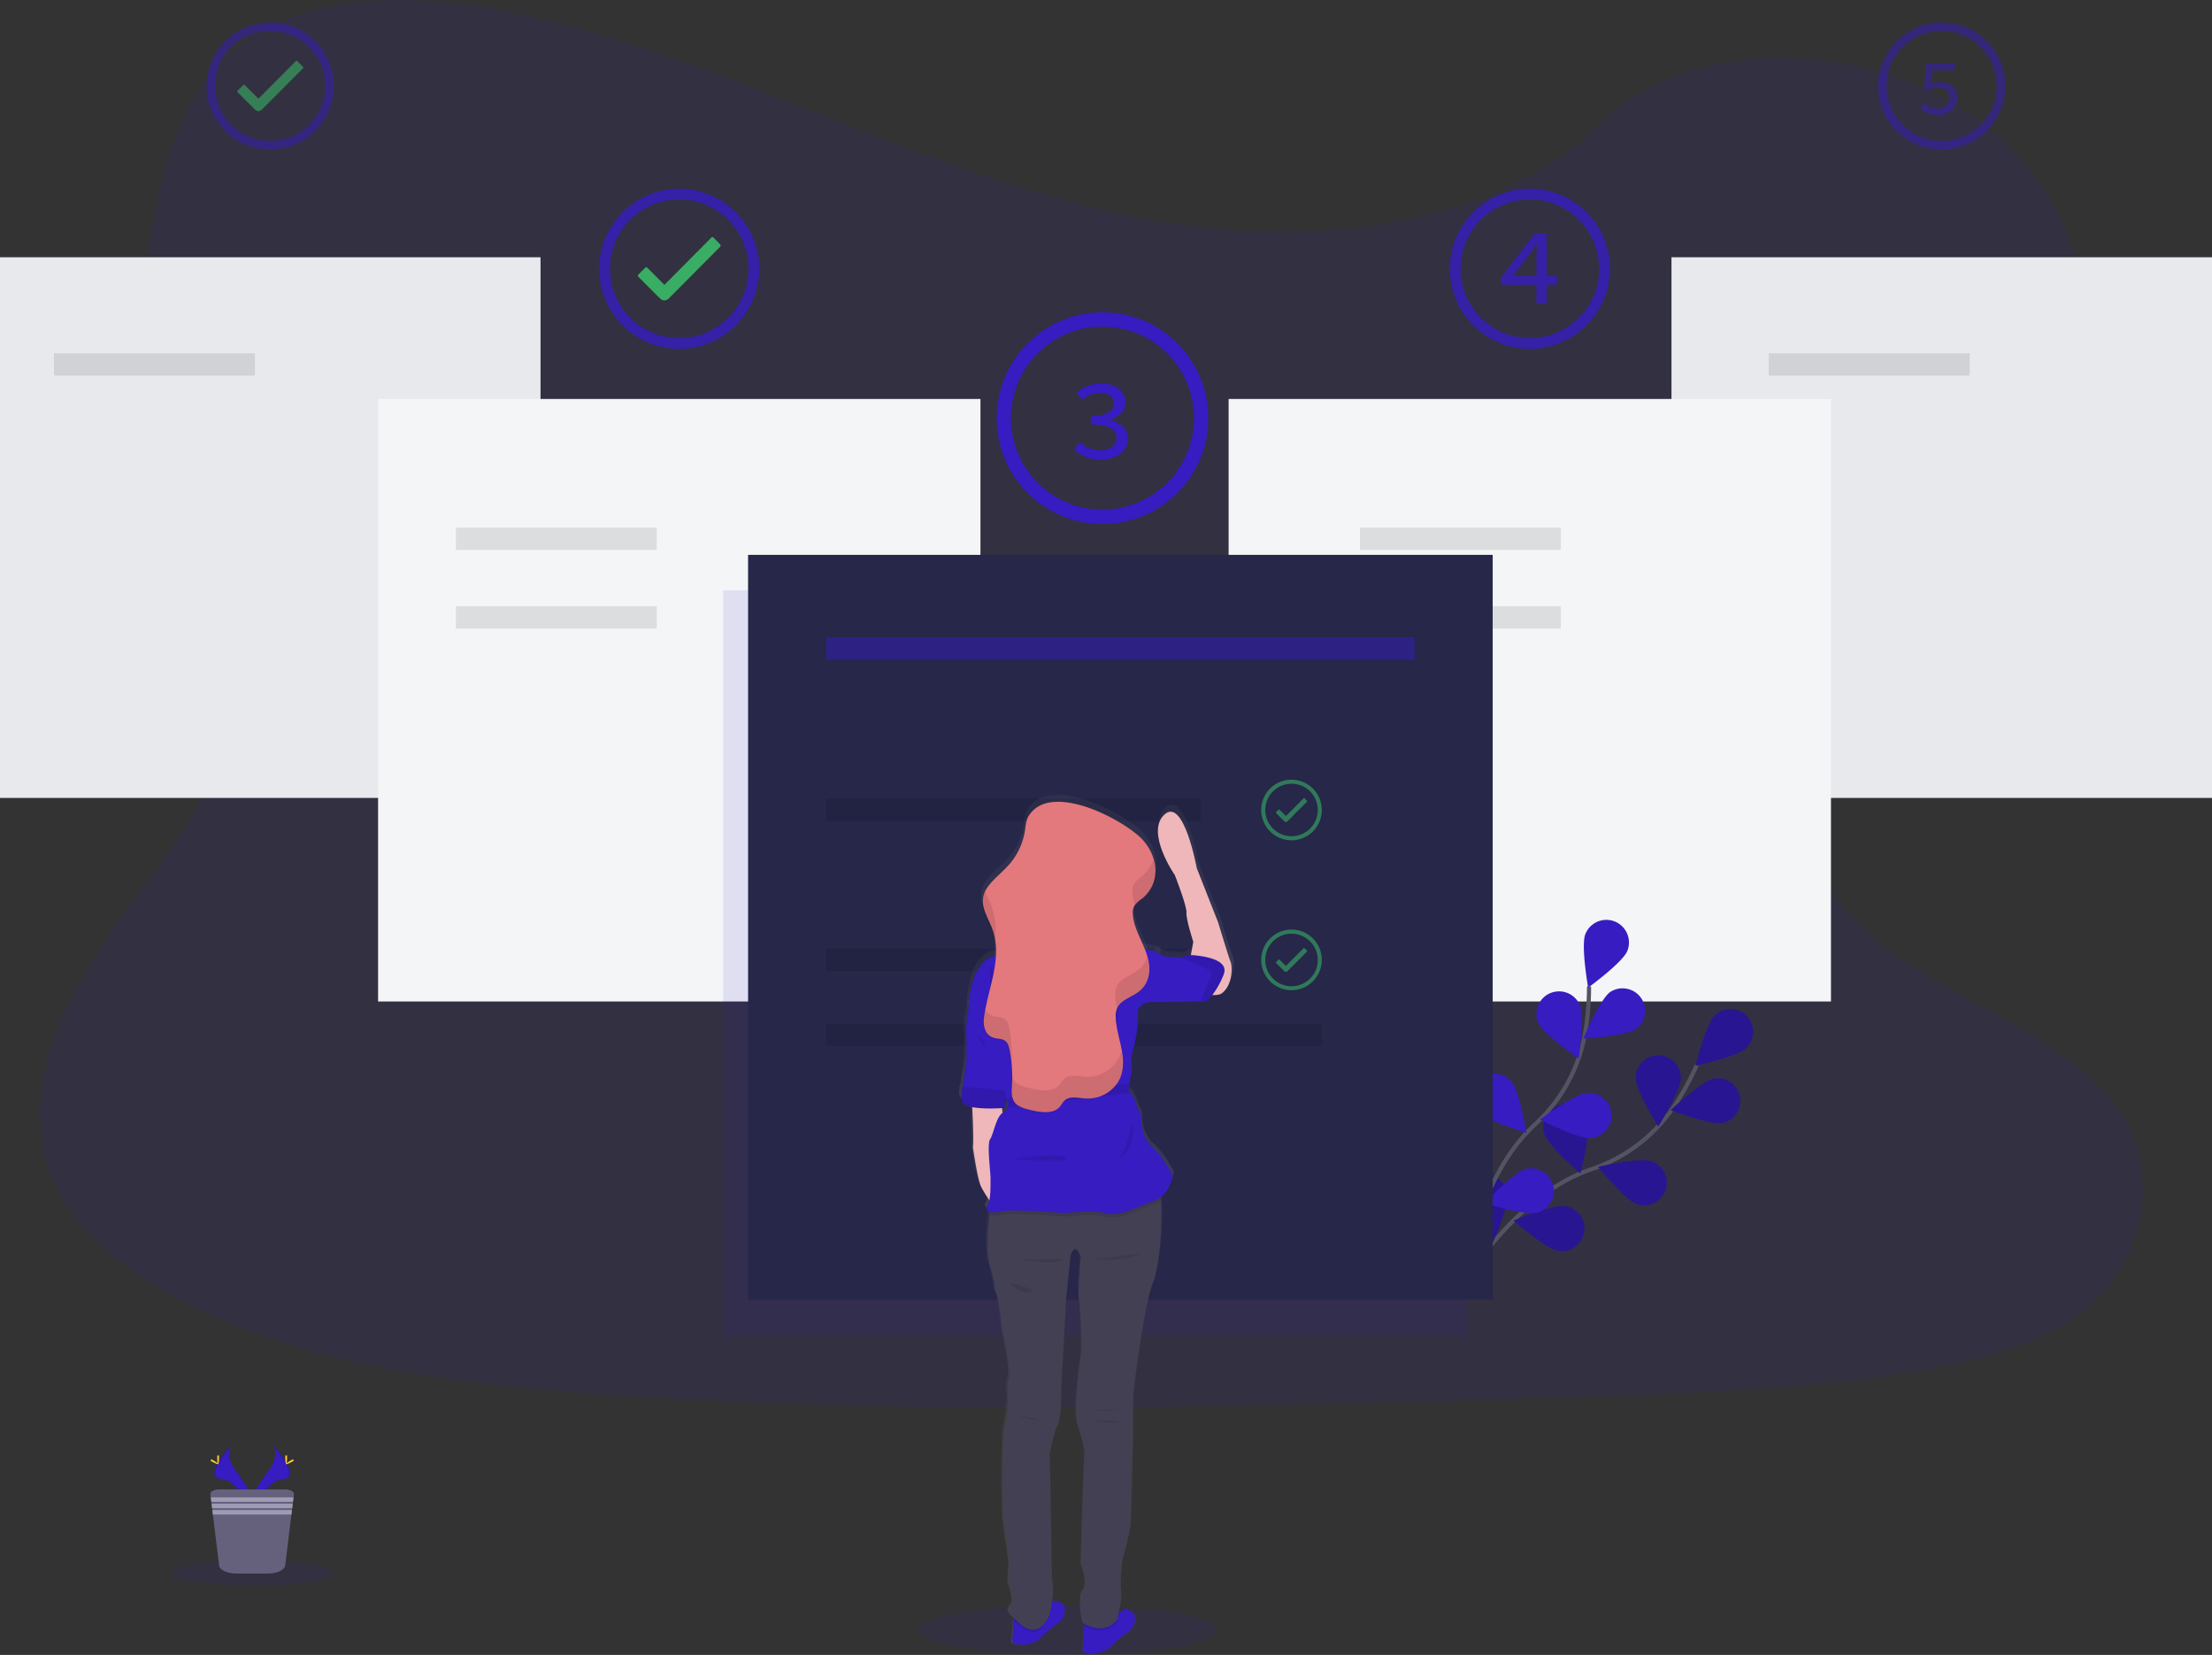 <svg id="e7d62c2c-c7a6-4c77-8f5c-a3fe0c7ac473" data-name="Layer 1"
  xmlns="http://www.w3.org/2000/svg" xmlns:xlink="http://www.w3.org/1999/xlink" width="1062"
  height="794.36" viewBox="0 0 1062 794.36">
  <rect x="0" y="0" width="1062" height="794.36" fill="#333333" stroke="none"/>
  <defs>
    <linearGradient id="85112d37-9806-4565-a0ea-8879143619cd" x1="643.38" y1="527.87" x2="643.38"
      y2="439.13" gradientUnits="userSpaceOnUse">
      <stop offset="0" stop-color="gray" stop-opacity="0.25" />
      <stop offset="0.54" stop-color="gray" stop-opacity="0.12" />
      <stop offset="1" stop-color="gray" stop-opacity="0.1" />
    </linearGradient>
    <linearGradient id="df208e3c-a3f5-4fc2-8354-a8814a1a7545" x1="601.44" y1="846.53" x2="601.44"
      y2="825.32" xlink:href="#85112d37-9806-4565-a0ea-8879143619cd" />
    <linearGradient id="f31dc2d4-0d93-40f6-a24d-a9bceb1557a5" x1="567.25" y1="842.29" x2="567.25"
      y2="821.08" xlink:href="#85112d37-9806-4565-a0ea-8879143619cd" />
    <linearGradient id="f0ebc0e0-65f1-47cb-b776-261c995964f9" x1="561.22" y1="836.11" x2="561.22"
      y2="827.95" xlink:href="#85112d37-9806-4565-a0ea-8879143619cd" />
    <linearGradient id="93f025d2-5adc-499b-9d9a-f633acaed05b" x1="597.88" y1="835.38" x2="597.88"
      y2="826.89" xlink:href="#85112d37-9806-4565-a0ea-8879143619cd" />
    <linearGradient id="7be7b514-f490-43c2-8f6f-9e415e928302" x1="584.67" y1="835.03" x2="584.67"
      y2="620.5" xlink:href="#85112d37-9806-4565-a0ea-8879143619cd" />
    <linearGradient id="33a20f31-fcc2-4a92-ab49-195e19cfaaaa" x1="599.49" y1="728.89" x2="599.49"
      y2="728.32" xlink:href="#85112d37-9806-4565-a0ea-8879143619cd" />
    <linearGradient id="de6a0646-a91b-46a0-9afb-f46952816772" x1="600.1" y1="734.92" x2="600.1"
      y2="733.61" xlink:href="#85112d37-9806-4565-a0ea-8879143619cd" />
    <linearGradient id="04d37134-577c-4403-8fe6-8ed7eba6d70a" x1="562.27" y1="733.65" x2="562.27"
      y2="731.44" xlink:href="#85112d37-9806-4565-a0ea-8879143619cd" />
    <linearGradient id="8776c570-d85f-4376-8246-d2602742eda7" x1="542.46" y1="629.42" x2="542.46"
      y2="579.01" xlink:href="#85112d37-9806-4565-a0ea-8879143619cd" />
    <linearGradient id="6e2a29df-8464-4633-8e1b-f9ea2b2d5fc1" x1="522.24" y1="440.19" x2="522.24"
      y2="398.37" xlink:href="#85112d37-9806-4565-a0ea-8879143619cd" />
    <linearGradient id="e33e2ef7-473f-4cd6-b28c-ecb98abedfac" x1="587.13" y1="513.38" x2="587.13"
      y2="481.17" xlink:href="#85112d37-9806-4565-a0ea-8879143619cd" />
    <linearGradient id="f5b9f2bb-2c0e-46fc-9c28-4202a4412ecd" x1="584.99" y1="635.45" x2="584.99"
      y2="620.5" xlink:href="#85112d37-9806-4565-a0ea-8879143619cd" />
    <linearGradient id="f29e8a79-8a58-4993-a70a-b992b7a832bd" x1="582.84" y1="633.82" x2="582.84"
      y2="496.72" xlink:href="#85112d37-9806-4565-a0ea-8879143619cd" />
    <linearGradient id="c04eac17-4773-4368-bae0-7265c9e76607" x1="540.32" y1="582.71" x2="540.32"
      y2="532.75" xlink:href="#85112d37-9806-4565-a0ea-8879143619cd" />
    <linearGradient id="3c970590-dd1c-4631-9f7e-f9b23acb9d2d" x1="540.3" y1="582.71" x2="540.3"
      y2="572.18" xlink:href="#85112d37-9806-4565-a0ea-8879143619cd" />
    <linearGradient id="cab065ab-ef79-48f8-9c0a-09d4e188359a" x1="581.11" y1="582.41" x2="581.11"
      y2="570.86" xlink:href="#85112d37-9806-4565-a0ea-8879143619cd" />
    <linearGradient id="d718cee3-9c00-4171-a05a-14de0f48f667" x1="609.77" y1="606.98" x2="609.77"
      y2="588.96" xlink:href="#85112d37-9806-4565-a0ea-8879143619cd" />
    <linearGradient id="8f995e39-4892-4832-8cdc-33159eeee44f" x1="567.9" y1="608.02" x2="567.9"
      y2="605.46" xlink:href="#85112d37-9806-4565-a0ea-8879143619cd" />
    <linearGradient id="ba1bc673-7a43-4daf-b3ca-7287eecc4ed3" x1="604.87" y1="541.68" x2="604.87"
      y2="524.88" xlink:href="#85112d37-9806-4565-a0ea-8879143619cd" />
    <linearGradient id="d005e3fc-d6fe-48e9-9aec-3eb63feaa3ce" x1="544.43" y1="525.13" x2="544.43"
      y2="513.92" xlink:href="#85112d37-9806-4565-a0ea-8879143619cd" />
    <linearGradient id="8f44d692-9086-4f84-9d84-a3a660414f29" x1="538.8" y1="564.15" x2="538.8"
      y2="557.55" xlink:href="#85112d37-9806-4565-a0ea-8879143619cd" />
    <linearGradient id="34b8f87b-81de-41c4-ae6e-1a72ec4cce6a" x1="539.06" y1="552.57" x2="539.06"
      y2="547.23" xlink:href="#85112d37-9806-4565-a0ea-8879143619cd" />
    <linearGradient id="aa860263-0dba-4287-a003-5e39ffdf9739" x1="603.19" y1="655.98" x2="603.19"
      y2="652.51" xlink:href="#85112d37-9806-4565-a0ea-8879143619cd" />
    <linearGradient id="b0bcbe2d-d614-49a6-948e-a79a535d5283" x1="565.55" y1="657.11" x2="565.55"
      y2="654.23" xlink:href="#85112d37-9806-4565-a0ea-8879143619cd" />
    <linearGradient id="1ff6b976-6854-4bdb-b047-1feedf56385b" x1="599.22" y1="663.17" x2="599.22"
      y2="662.83" xlink:href="#85112d37-9806-4565-a0ea-8879143619cd" />
    <linearGradient id="4cf659f5-9d55-4c93-bc8b-15c9a9403b0a" x1="558.65" y1="671.73" x2="558.65"
      y2="667.08" xlink:href="#85112d37-9806-4565-a0ea-8879143619cd" />
    <linearGradient id="ddaf5e28-e506-4c9e-ad2d-295c8c59bc2c" x1="582.1" y1="584.56" x2="582.1"
      y2="434.29" xlink:href="#85112d37-9806-4565-a0ea-8879143619cd" />
    <linearGradient id="ba62206a-581b-4ba2-9912-7589baa777ba" x1="542.98" y1="501.81" x2="542.98"
      y2="477.61" xlink:href="#85112d37-9806-4565-a0ea-8879143619cd" />
    <linearGradient id="1d302a68-2b53-4616-82c0-9d32bf7b435e" x1="547.17" y1="562.43" x2="547.17"
      y2="534.56" xlink:href="#85112d37-9806-4565-a0ea-8879143619cd" />
    <linearGradient id="0da18ff1-7e19-420b-8354-a9457e98fcb1" x1="581.02" y1="584.83" x2="581.02"
      y2="554.96" xlink:href="#85112d37-9806-4565-a0ea-8879143619cd" />
    <linearGradient id="86e6b7f7-4a58-4701-a141-596d9c5da905" x1="618.43" y1="484.19" x2="618.43"
      y2="462.35" xlink:href="#85112d37-9806-4565-a0ea-8879143619cd" />
    <linearGradient id="3a8eff62-0f79-4f94-b7ff-acb207059ac5" x1="612.82" y1="534.25" x2="612.82"
      y2="509.77" xlink:href="#85112d37-9806-4565-a0ea-8879143619cd" />
    <linearGradient id="f56efedd-ee8b-4d2e-8bf5-876fc33e5faf" x1="638.86" y1="531.3" x2="638.86"
      y2="507.86" xlink:href="#85112d37-9806-4565-a0ea-8879143619cd" />
    <linearGradient id="4176ab9b-a8a4-47bf-bcab-5d6531458a22" x1="647.52" y1="531.06" x2="647.52"
      y2="508.4" xlink:href="#85112d37-9806-4565-a0ea-8879143619cd" />
  </defs>
  <title>setup wizard</title>
  <path
    d="M674.87,164.22c-64.72-2.24-126.36-23.14-185.22-46S372.49,70,309.32,57.93c-40.63-7.8-87.1-8.9-119.83,12.89C158,91.78,147.8,128,142.33,161.54c-4.12,25.26-6.54,51.85,4.74,75.5,7.84,16.42,21.74,30.22,31.36,45.94,33.47,54.73,9.81,122.21-26.45,175.64-17,25.06-36.75,49-49.88,75.65s-19.2,57.25-7.71,84.47c11.38,27,38.51,47.24,67.9,61.49,59.69,28.95,130,37.23,198.61,41.93,151.83,10.38,304.46,5.89,456.69,1.38,56.34-1.66,112.92-3.35,168.34-12.06,30.78-4.84,62.55-12.52,84.9-31.06,28.36-23.53,35.39-63.37,16.38-92.88-31.88-49.49-120-61.78-142.31-114.89-12.26-29.24.33-61.8,18.16-88.91,38.24-58.17,102.33-109.2,105.7-175.68,2.32-45.66-28.49-91.39-76.13-113-49.93-22.65-119.18-19.8-156,17.68C798.68,151.35,732,166.21,674.87,164.22Z"
    transform="translate(-69 -52.82)" fill="#361cc1" opacity="0.1" />
  <rect y="123.48" width="259.51" height="259.51" fill="#e8e9ed" />
  <rect x="802.49" y="123.48" width="259.51" height="259.51" fill="#e8e9ed" />
  <path
    d="M214.39,84.85,211.8,82.2a.54.54,0,0,0-.41-.18.52.52,0,0,0-.41.18l-17.9,18-6.52-6.51a.56.56,0,0,0-.82,0l-2.61,2.61a.58.58,0,0,0,0,.84l8.22,8.21a2.57,2.57,0,0,0,1.71.84,2.72,2.72,0,0,0,1.71-.81h0L214.4,85.69a.63.63,0,0,0,0-.84Z"
    transform="translate(-69 -52.82)" fill="#3acc6c" opacity="0.5" />
  <path
    d="M198.75,67.7a26.39,26.39,0,1,1-18.68,7.73,26.25,26.25,0,0,1,18.68-7.73m0-4.11a30.53,30.53,0,1,0,30.53,30.52A30.51,30.51,0,0,0,198.75,63.59Z"
    transform="translate(-69 -52.82)" fill="#361cc1" opacity="0.5" />
  <path
    d="M414.82,170.18l-3.26-3.34a.68.68,0,0,0-.51-.22.66.66,0,0,0-.52.22L388,189.54l-8.21-8.2a.7.7,0,0,0-.51-.22.72.72,0,0,0-.52.22l-3.29,3.29a.72.72,0,0,0,0,1.05L385.81,196a3.24,3.24,0,0,0,2.16,1.05,3.43,3.43,0,0,0,2.14-1h0l24.7-24.84a.79.79,0,0,0,0-1Z"
    transform="translate(-69 -52.82)" fill="#3acc6c" opacity="0.8" />
  <path
    d="M395.12,148.58a33.25,33.25,0,1,1-23.52,9.74,33,33,0,0,1,23.52-9.74m0-5.17a38.43,38.43,0,1,0,38.43,38.43A38.42,38.42,0,0,0,395.12,143.41Z"
    transform="translate(-69 -52.82)" fill="#361cc1" opacity="0.8" />
  <path
    d="M1001.24,67.7a26.39,26.39,0,1,1-18.68,7.73,26.25,26.25,0,0,1,18.68-7.73m0-4.11a30.53,30.53,0,1,0,30.53,30.52A30.51,30.51,0,0,0,1001.24,63.59Z"
    transform="translate(-69 -52.82)" fill="#361cc1" opacity="0.5" />
  <path
    d="M803.47,148.58A33.25,33.25,0,1,1,780,158.32a33.06,33.06,0,0,1,23.52-9.74m0-5.17a38.43,38.43,0,1,0,38.43,38.43A38.42,38.42,0,0,0,803.47,143.41Z"
    transform="translate(-69 -52.82)" fill="#361cc1" opacity="0.8" />
  <path
    d="M598.33,209.56a43.94,43.94,0,1,1-31.1,12.87,43.67,43.67,0,0,1,31.1-12.87m0-6.84a50.81,50.81,0,1,0,50.81,50.81A50.8,50.8,0,0,0,598.33,202.72Z"
    transform="translate(-69 -52.82)" fill="#361cc1" />
  <rect x="181.52" y="191.5" width="289.2" height="289.2" fill="#f3f5f7" />
  <rect x="589.87" y="191.5" width="289.2" height="289.2" fill="#f3f5f7" />
  <rect x="25.93" y="169.55" width="96.46" height="10.72" opacity="0.1" />
  <rect x="849.19" y="169.55" width="96.46" height="10.72" opacity="0.1" />
  <path
    d="M770.19,671.23s25.06-44.39,62.8-57.18a77.23,77.23,0,0,0,39.12-29.26A130.64,130.64,0,0,0,883.65,564"
    transform="translate(-69 -52.82)" fill="none" stroke="#535461" stroke-miterlimit="10"
    stroke-width="2" />
  <path
    d="M907.38,555.83c-4.3,4.17-24.33,8.49-24.33,8.49s4.92-19.89,9.22-24.07a10.85,10.85,0,0,1,15.11,15.58Z"
    transform="translate(-69 -52.82)" fill="#361cc1" />
  <path
    d="M896.05,591.81c-5.88,1.17-25-6.09-25-6.09s14.93-14,20.81-15.19a10.85,10.85,0,0,1,4.22,21.28Z"
    transform="translate(-69 -52.82)" fill="#361cc1" />
  <path
    d="M854.8,630.76c-5.66-2-18.53-17.9-18.53-17.9s20-4.57,25.63-2.61a10.85,10.85,0,0,1-7.1,20.51Z"
    transform="translate(-69 -52.82)" fill="#361cc1" />
  <path
    d="M817,653.19c-5.92-1-21.3-14.51-21.3-14.51s18.92-7.87,24.83-6.9A10.85,10.85,0,1,1,817,653.19Z"
    transform="translate(-69 -52.82)" fill="#361cc1" />
  <path
    d="M854.32,570.18c0,6,10.84,23.37,10.84,23.37S876,576.18,876,570.19a10.85,10.85,0,1,0-21.7,0Z"
    transform="translate(-69 -52.82)" fill="#361cc1" />
  <path
    d="M810.39,597c1.79,5.72,17.34,19.06,17.34,19.06s5.16-19.82,3.37-25.54A10.85,10.85,0,1,0,810.39,597Z"
    transform="translate(-69 -52.82)" fill="#361cc1" />
  <path
    d="M771.27,628.89c.8,5.94,13.86,21.71,13.86,21.71s8.44-18.66,7.65-24.6a10.85,10.85,0,0,0-21.51,2.89Z"
    transform="translate(-69 -52.82)" fill="#361cc1" />
  <path
    d="M907.38,555.83c-4.3,4.17-24.33,8.49-24.33,8.49s4.92-19.89,9.22-24.07a10.85,10.85,0,0,1,15.11,15.58Z"
    transform="translate(-69 -52.82)" opacity="0.25" />
  <path
    d="M896.05,591.81c-5.88,1.17-25-6.09-25-6.09s14.93-14,20.81-15.19a10.85,10.85,0,0,1,4.22,21.28Z"
    transform="translate(-69 -52.82)" opacity="0.25" />
  <path
    d="M854.8,630.76c-5.66-2-18.53-17.9-18.53-17.9s20-4.57,25.63-2.61a10.85,10.85,0,0,1-7.1,20.51Z"
    transform="translate(-69 -52.82)" opacity="0.25" />
  <path
    d="M817,653.19c-5.92-1-21.3-14.51-21.3-14.51s18.92-7.87,24.83-6.9A10.85,10.85,0,1,1,817,653.19Z"
    transform="translate(-69 -52.82)" opacity="0.25" />
  <path
    d="M854.32,570.18c0,6,10.84,23.37,10.84,23.37S876,576.18,876,570.19a10.85,10.85,0,1,0-21.7,0Z"
    transform="translate(-69 -52.82)" opacity="0.25" />
  <path
    d="M810.39,597c1.79,5.72,17.34,19.06,17.34,19.06s5.16-19.82,3.37-25.54A10.85,10.85,0,1,0,810.39,597Z"
    transform="translate(-69 -52.82)" opacity="0.25" />
  <path
    d="M771.27,628.89c.8,5.94,13.86,21.71,13.86,21.71s8.44-18.66,7.65-24.6a10.85,10.85,0,0,0-21.51,2.89Z"
    transform="translate(-69 -52.82)" opacity="0.25" />
  <path
    d="M771.63,670.35s4.93-50.73,34.24-77.72A77.32,77.32,0,0,0,829.78,550a130.28,130.28,0,0,0,2.13-23.66"
    transform="translate(-69 -52.82)" fill="none" stroke="#535461" stroke-miterlimit="10"
    stroke-width="2" />
  <path
    d="M850.29,509.25c-2.24,5.56-18.8,17.62-18.8,17.62s-3.57-20.17-1.33-25.73a10.85,10.85,0,0,1,20.13,8.11Z"
    transform="translate(-69 -52.82)" fill="#361cc1" />
  <path
    d="M854.51,546.74c-4.9,3.45-25.35,4.58-25.35,4.58s8-18.88,12.87-22.32a10.85,10.85,0,0,1,12.48,17.74Z"
    transform="translate(-69 -52.82)" fill="#361cc1" />
  <path
    d="M832.58,599.06c-6,.5-24.19-8.85-24.19-8.85s16.4-12.27,22.37-12.77a10.85,10.85,0,1,1,1.82,21.62Z"
    transform="translate(-69 -52.82)" fill="#361cc1" />
  <path
    d="M807.08,634.91c-5.81,1.5-25.35-4.64-25.35-4.64s14.1-14.86,19.9-16.37a10.85,10.85,0,0,1,5.45,21Z"
    transform="translate(-69 -52.82)" fill="#361cc1" />
  <path
    d="M807.59,543.88c2.43,5.48,19.38,17,19.38,17s2.89-20.28.47-25.76a10.85,10.85,0,0,0-19.85,8.79Z"
    transform="translate(-69 -52.82)" fill="#361cc1" />
  <path
    d="M778.29,586.18c4,4.5,23.58,10.4,23.58,10.4s-3.32-20.22-7.27-24.72a10.85,10.85,0,0,0-16.31,14.32Z"
    transform="translate(-69 -52.82)" fill="#361cc1" />
  <path
    d="M755.46,631.2c3.13,5.11,21.47,14.24,21.47,14.24s.16-20.49-3-25.6a10.85,10.85,0,0,0-18.49,11.36Z"
    transform="translate(-69 -52.82)" fill="#361cc1" />
  <rect x="218.85" y="253.23" width="96.46" height="10.72" opacity="0.1" />
  <rect x="396.6" y="347.46" width="57.59" height="10.72" opacity="0.1" />
  <rect x="396.6" y="419.4" width="85.28" height="10.72" opacity="0.1" />
  <rect x="218.85" y="291.01" width="96.46" height="10.72" opacity="0.1" />
  <rect x="652.92" y="253.23" width="96.46" height="10.72" opacity="0.1" />
  <rect x="652.92" y="291.01" width="96.46" height="10.72" opacity="0.1" />
  <path
    d="M584.66,268.47l2.7-3.54a14,14,0,0,0,9.72,4c4.56,0,7.94-2.23,7.94-5.84,0-3.92-3.24-6.5-12.22-6.5v-4.07c8,0,11-2.63,11-6.1,0-3.14-2.69-5.1-6.68-5.1a12.86,12.86,0,0,0-8.36,3.42l-2.87-3.42a17.49,17.49,0,0,1,11.45-4.45c6.91,0,12,3.32,12,9.14,0,4.1-3,6.78-7.32,8.26v.22c4.63,1,8.51,4.07,8.51,8.86,0,6.32-6,10.11-13.08,10.11C591.43,273.45,587.3,271.16,584.66,268.47Z"
    transform="translate(-69 -52.82)" fill="#361cc1" />
  <g opacity="0.8">
    <path
      d="M806.66,176.32c0-1.92.17-4.37.27-6.29h-.25c-1.1,1.7-2.35,3.39-3.47,5.08l-8,10.26h21.24v4.13H789.73V186l15.95-21h5.87v33.39h-4.89Z"
      transform="translate(-69 -52.82)" fill="#361cc1" />
  </g>
  <g opacity="0.5">
    <path
      d="M990.85,104.7l1.81-2.47a9.41,9.41,0,0,0,6.55,2.69c3.22,0,5.75-1.92,5.75-5.07S1002.73,95,999.42,95a8.47,8.47,0,0,0-4.72,1.39l-1.88-1.21.76-11.81h14v3.25h-10.7l-.59,6.47a9.84,9.84,0,0,1,4.15-.88c4.59,0,8.33,2.36,8.33,7.58s-4.38,8.27-9.11,8.27A12.29,12.29,0,0,1,990.85,104.7Z"
      transform="translate(-69 -52.82)" fill="#361cc1" />
  </g>
  <rect x="347.16" y="283.32" width="357.49" height="357.49" fill="#361cc1" opacity="0.1" />
  <rect x="359.16" y="266.32" width="357.49" height="357.49" fill="#262749" />
  <rect x="396.6" y="305.92" width="282.6" height="10.72" fill="#361cc1" opacity="0.5" />
  <rect x="396.6" y="383.43" width="179.95" height="10.72" opacity="0.1" />
  <rect x="396.6" y="455.38" width="174.6" height="10.72" opacity="0.1" />
  <rect x="396.6" y="491.35" width="238.01" height="10.72" opacity="0.1" />
  <path
    d="M696.52,437.2l-1.23-1.27a.3.3,0,0,0-.2-.08.27.27,0,0,0-.19.08l-8.53,8.6-3.11-3.11a.32.32,0,0,0-.2-.08.29.29,0,0,0-.19.08l-1.25,1.25a.28.28,0,0,0,0,.4l3.92,3.91a1.25,1.25,0,0,0,.82.4,1.26,1.26,0,0,0,.81-.39h0l9.35-9.39a.32.32,0,0,0,0-.4Z"
    transform="translate(-69 -52.82)" fill="#3acc6c" opacity="0.5" />
  <path
    d="M689.07,429a12.6,12.6,0,1,1-8.9,3.69,12.5,12.5,0,0,1,8.9-3.69m0-1.95a14.55,14.55,0,1,0,14.54,14.54A14.54,14.54,0,0,0,689.07,427.07Z"
    transform="translate(-69 -52.82)" fill="#3acc6c" opacity="0.5" />
  <path
    d="M696.52,509.14l-1.23-1.26a.26.26,0,0,0-.2-.08.24.24,0,0,0-.19.08l-8.53,8.59-3.11-3.1a.28.28,0,0,0-.2-.09.26.26,0,0,0-.19.09l-1.25,1.24a.28.28,0,0,0,0,.4l3.92,3.92a1.25,1.25,0,0,0,.82.4,1.31,1.31,0,0,0,.81-.39h0l9.35-9.4a.32.32,0,0,0,0-.4Z"
    transform="translate(-69 -52.82)" fill="#3acc6c" opacity="0.5" />
  <path
    d="M689.07,501a12.6,12.6,0,1,1-8.9,3.69,12.5,12.5,0,0,1,8.9-3.69m0-2a14.55,14.55,0,1,0,14.54,14.55A14.54,14.54,0,0,0,689.07,499Z"
    transform="translate(-69 -52.82)" fill="#3acc6c" opacity="0.5" />
  <ellipse cx="512.51" cy="782.38" rx="71.41" ry="11.98" fill="#361cc1" opacity="0.1" />
  <path
    d="M199.91,746.19s3.72,4.87-1.72,12.23-9.94,13.56-8.12,18.15c0,0,8.21-13.66,14.9-13.85S207.26,754.41,199.91,746.19Z"
    transform="translate(-69 -52.82)" fill="#361cc1" />
  <path
    d="M199.91,746.19a6.09,6.09,0,0,1,.76,1.53c6.52,7.67,10,14.82,3.73,15-5.84.17-12.85,10.61-14.53,13.25a4.69,4.69,0,0,0,.2.6s8.21-13.66,14.9-13.85S207.26,754.41,199.91,746.19Z"
    transform="translate(-69 -52.82)" opacity="0.1" />
  <path
    d="M206.83,752.4c0,1.72-.19,3.11-.43,3.11s-.43-1.39-.43-3.11.24-.91.48-.91S206.83,750.69,206.83,752.4Z"
    transform="translate(-69 -52.82)" fill="#ffd037" />
  <path
    d="M209.21,754.45c-1.51.82-2.82,1.32-2.93,1.11s1-1,2.52-1.87.91-.22,1,0S210.71,753.63,209.21,754.45Z"
    transform="translate(-69 -52.82)" fill="#ffd037" />
  <path
    d="M180.23,746.19s-3.73,4.87,1.72,12.23,9.93,13.56,8.12,18.15c0,0-8.22-13.66-14.9-13.85S172.87,754.41,180.23,746.19Z"
    transform="translate(-69 -52.82)" fill="#361cc1" />
  <path
    d="M180.23,746.19a6.09,6.09,0,0,0-.76,1.53c-6.53,7.67-10,14.82-3.73,15,5.84.17,12.85,10.61,14.53,13.25-.06.2-.12.4-.2.6,0,0-8.22-13.66-14.9-13.85S172.87,754.41,180.23,746.19Z"
    transform="translate(-69 -52.82)" opacity="0.1" />
  <path
    d="M173.3,752.4c0,1.72.19,3.11.43,3.11s.43-1.39.43-3.11-.24-.91-.48-.91S173.3,750.69,173.3,752.4Z"
    transform="translate(-69 -52.82)" fill="#ffd037" />
  <path
    d="M170.93,754.45c1.5.82,2.81,1.32,2.93,1.11s-1-1-2.52-1.87-.91-.22-1,0S169.42,753.63,170.93,754.45Z"
    transform="translate(-69 -52.82)" fill="#ffd037" />
  <ellipse cx="121.07" cy="755.04" rx="38.95" ry="5.98" fill="#361cc1" opacity="0.1" />
  <path
    d="M210.12,770l-.19,1.53-.26,2.14-.11.9-.26,2.15-.11.9-.27,2.14-3,24.44c-.26,2.18-3.83,3.88-8.13,3.88H182.32c-4.3,0-7.86-1.7-8.12-3.88l-3-24.44-.26-2.14-.11-.9-.26-2.15-.11-.9-.26-2.14L170,770c-.15-1.23,1.78-2.27,4.21-2.27h31.68C208.34,767.73,210.27,768.77,210.12,770Z"
    transform="translate(-69 -52.82)" fill="#65617d" />
  <polygon points="140.93 718.7 140.67 720.85 101.47 720.85 101.2 718.7 140.93 718.7" fill="#9d9cb5" />
  <polygon points="140.56 721.75 140.3 723.9 101.84 723.9 101.58 721.75 140.56 721.75"
    fill="#9d9cb5" />
  <polygon points="140.19 724.79 139.92 726.94 102.21 726.94 101.95 724.79 140.19 724.79"
    fill="#9d9cb5" />
  <path
    d="M659.84,514.61c-.67-1.37-6-19-6-19l-10.27-26.07s-6.23-34.31-15.53-25.75,5,29.1,5,29.1,5.87,15,5.57,18,3.27,14,3.27,14l-1.16,6.32c-1.51-.1-2.49-.1-2.49-.1s-.92,1.32-1.8,1.41a.83.83,0,0,1-.44-.06c-1-.45-4.31-.36-6-.36a13.44,13.44,0,0,1-4.49-1.44c-.58-1.16-3.86-1.85-6.77-2.24-2.21-5.5-5.32-10.85-5.75-16.59a7.17,7.17,0,0,1,.88-4.52,5.65,5.65,0,0,1,.66-.82c.81-.82,1.8-1.54,2.7-2.3.45-.38.86-.77,1.25-1.17,7.63-7.4,6.42-18.86-.5-26.79-8-9.17-44.08-28.9-55-12-1.52,2.36-1.57,5.09-2,7.71a32.14,32.14,0,0,1-8.62,17c-3.62,3.85-8.37,7.4-10.45,11.76l-.07-.16a11.65,11.65,0,0,0-1.08,3c-1.05,5.31,2.53,10.42,4.41,15.59a28,28,0,0,1,1.38,5.42l.12-1.14a35.22,35.22,0,0,1,.47,8c-13.1,2.68-13.11,25.26-13.11,25.26s-1.61,9-1.34,12.21.27,10.23.27,11.94-1.62,12.21-1.8,13.47a.11.11,0,0,1,0,0c-.23,1.39-2.69,8.05,3.25,9.55.41.11.85.2,1.3.28.25,5.39.72,16.7.31,19.2,0,0,2.16,15.18,3.95,19a45.06,45.06,0,0,0,4,6.45,7,7,0,0,1-.91,2.61c-.91,1.33-.44,2.42,1.09,2.89q-.07.69-.18,1.56c-.65,5.86-1.63,17.49,0,23.39,2.29,8.08,2.42,10.77,2.42,10.77a8,8,0,0,0,.94,3.77c1,1.35,2.7,13.87,2.7,15.89s4.58,20.2,3.23,24.51-.27,10.37-.27,10.37-.81,10.64-1.75,12.93-1.35,39.19.13,48.75,2.43,17.51,2.43,17.51-1,8.75-.14,10,2.29,8.49,1.21,8.89-1.61,3.37-1.61,3.37a29.63,29.63,0,0,0,1.84,2.51,10.16,10.16,0,0,1-1.22-.52c.43.61,1.07,1.45,1.85,2.37l-.73,9.68a1.62,1.62,0,0,0,1.2,1.7,13.44,13.44,0,0,0,13.38-3.79c6.73-6.87,9-5.92,10.24-10.1.12-.45.24-.88.33-1.3a4.37,4.37,0,0,0-6.19-4.9c.43-3,.77-6.29.44-8.18-.67-3.9-.54-14.14-.54-14.14l-.94-49s1.75-9.69,3.77-13.46,1.75-17,1.75-17l2.29-43.37L583,655.48s2.15-7.27,4.84.81c0,0-1.48,16.29-.8,20.2s1.61,22.89.94,27.07-3.64,27.07-1.75,32.86,3.9,12.79,3.5,15.08-1.75,52-1.75,52,3.63,9.56.94,12.66-.13,15.49-.13,15.49.32.23.88.56l-.08,1-.84,11.14a1.63,1.63,0,0,0,1.2,1.7,13.46,13.46,0,0,0,13.38-3.79c6.73-6.87,9-5.93,10.24-10.1.12-.45.24-.89.34-1.31a4.38,4.38,0,0,0-7.06-4.35.93.93,0,0,1-.15.13c-.17.15-.35.28-.53.41l-.26.17c.67-3.08,1.65-8.33,1.19-10.81-.67-3.64.67-14.68.67-14.68s3.91-13.2,4-18.45,1.08-42,1.08-42-.13-17.1.41-21.27,4.84-40.27,9.15-51c3.31-8.26,4.79-29.31,3.91-40-.05-.54-.1-1-.15-1.52C631.44,623.52,632,617,632,617s-4.85-9.34-9.52-13.29-5.75-10.77-5.57-13.65a7.09,7.09,0,0,0-1.61-4.84s-2.16-7-3.6-7.72a1,1,0,0,1-.31-.24c-1-1.06-.23-4.07-.23-4.07l0-.09c.16-.7,1.21-5.22.87-6.38s.18-7.18.18-7.18,3.42-10.23,2.88-18.31,7-7.37,7-7.37l23.29-.24,2.65,0a19.52,19.52,0,0,0,3-3.21,6.42,6.42,0,0,0,5.15-1.26C661.12,524.63,660.51,516,659.84,514.61Zm-108.31,70,.17-4.1.91.78a6.56,6.56,0,0,1,0,3.28,3.5,3.5,0,0,1-2,2.28,2.23,2.23,0,0,0-.33.2l-.23-2.34C551,584.65,551.53,584.6,551.53,584.6Z"
    transform="translate(-69 -52.82)" opacity="0.1" />
  <path
    d="M638.9,522.56s13.26,8.53,18.28,4,4.4-13.27,3.72-14.65-6.08-19.13-6.08-19.13l-10.43-26.28s-6.34-34.59-15.8-26,5.1,29.33,5.1,29.33,6,15.13,5.66,18.16,3.32,14.13,3.32,14.13Z"
    transform="translate(-69 -52.82)" fill="url(#85112d37-9806-4565-a0ea-8879143619cd)" />
  <path
    d="M614.17,830.73c-.1.43-.21.87-.35,1.32-1.23,4.21-3.56,3.26-10.4,10.18a13.73,13.73,0,0,1-13.6,3.82,1.64,1.64,0,0,1-1.22-1.71l.86-11.23.41-5.41s10.89,3.06,16.44-.81c.18-.13.36-.26.53-.41l.16-.13A4.45,4.45,0,0,1,614.17,830.73Z"
    transform="translate(-69 -52.82)" fill="url(#df208e3c-a3f5-4fc2-8354-a8814a1a7545)" />
  <path
    d="M580,826.49c-.09.43-.21.87-.34,1.32-1.23,4.21-3.56,3.26-10.4,10.18a13.77,13.77,0,0,1-13.6,3.83,1.63,1.63,0,0,1-1.22-1.72l.85-11.23.42-5.41s10.89,3.06,16.43-.81c.19-.13.36-.26.54-.41l.16-.13A4.44,4.44,0,0,1,580,826.49Z"
    transform="translate(-69 -52.82)" fill="url(#f31dc2d4-0d93-40f6-a24d-a9bceb1557a5)" />
  <g opacity="0.1">
    <path
      d="M568.72,828.18l.45,5.83c-6.26,6.2-13.7-3-15.9-6.06C559,830.89,568.72,828.18,568.72,828.18Z"
      transform="translate(-69 -52.82)" fill="url(#f0ebc0e0-65f1-47cb-b776-261c995964f9)" />
  </g>
  <g opacity="0.1">
    <path
      d="M605.47,830.55l.83-.54c-5.72,8.62-14.2,4.64-16.84,3.1l.41-5.41s10.89,3.06,16.44-.81C605.87,829,605.47,830.55,605.47,830.55Z"
      transform="translate(-69 -52.82)" fill="url(#93f025d2-5adc-499b-9d9a-f633acaed05b)" />
  </g>
  <path
    d="M622.86,667.49c-4.38,10.86-8.76,47.25-9.31,51.46s-.41,21.45-.41,21.45L612,782.76c-.13,5.3-4.1,18.6-4.1,18.6s-1.37,11.14-.69,14.8-1.78,13.31-1.78,13.31l.83-.54c-6.85,10.31-17.66,2.57-17.66,2.57s-2.6-12.49.13-15.61-.95-12.76-.95-12.76,1.36-50.1,1.78-52.41S588,741.35,586,735.51s1.09-28.92,1.78-33.13-.28-23.35-1-27.29.82-20.37.82-20.37c-2.74-8.14-4.93-.81-4.93-.81l-2.19,21.32L578.23,719s.28,13.3-1.78,17.1-3.83,13.58-3.83,13.58l1,49.42s-.14,10.32.55,14.26-1.51,14.12-1.51,14.12c-7.66,17.92-20-1.49-20-1.49s.54-3,1.64-3.4-.41-7.74-1.23-9,.13-10,.13-10-.95-8-2.46-17.66-1.09-46.84-.14-49.15,1.78-13,1.78-13-1.09-6.11.28-10.46-3.29-22.67-3.29-24.71-1.78-14.66-2.74-16a8,8,0,0,1-1-3.8s-.14-2.72-2.47-10.86c-1.7-6-.7-17.68,0-23.58.24-2.19.44-3.58.44-3.58s78.57-12.63,81.72-9.77c.74.66,1.23,3,1.51,6.26C627.72,637.94,626.21,659.17,622.86,667.49Z"
    transform="translate(-69 -52.82)" fill="url(#7be7b514-f490-43c2-8f6f-9e415e928302)" />
  <g opacity="0.1">
    <path d="M593.15,728.54c.37,0,9,.73,12.23.09S593.15,728.54,593.15,728.54Z"
      transform="translate(-69 -52.82)" fill="url(#33a20f31-fcc2-4a92-ab49-195e19cfaaaa)" />
  </g>
  <g opacity="0.1">
    <path d="M593.79,733.61s12,2.08,12.6,1S593.79,733.61,593.79,733.61Z"
      transform="translate(-69 -52.82)" fill="url(#de6a0646-a91b-46a0-9afb-f46952816772)" />
  </g>
  <g opacity="0.1">
    <path d="M557.2,731.44s6.2.27,9.58,1.81S557.2,731.44,557.2,731.44Z"
      transform="translate(-69 -52.82)" fill="url(#04d37134-577c-4403-8fe6-8ed7eba6d70a)" />
  </g>
  <path
    d="M534.66,579.19s1,18.92.46,22.26c0,0,2.19,15.3,4,19.19a55.12,55.12,0,0,0,5.75,8.78l5.38-37.56L549,579Z"
    transform="translate(-69 -52.82)" fill="url(#8776c570-d85f-4376-8246-d2602742eda7)" />
  <ellipse cx="522.24" cy="419.28" rx="21.08" ry="20.91"
    fill="url(#6e2a29df-8464-4633-8e1b-f9ea2b2d5fc1)" />
  <path
    d="M580.29,481.88s-6.57,12.76-13.14,18.74,39.42,12.76,40.51,12.76-8.21-27.15-6.57-30.41S580.29,481.88,580.29,481.88Z"
    transform="translate(-69 -52.82)" fill="url(#e33e2ef7-473f-4cd6-b28c-ecb98abedfac)" />
  <g opacity="0.1">
    <path
      d="M626.83,627.18a13.66,13.66,0,0,1-3.38,1.88c-8.39,3.26-17.52,7.79-23.73,6s-19.34,0-19.34,0-26.47-2.18-31.76-.91a10.26,10.26,0,0,1-5.46.14c.24-2.19.44-3.58.44-3.58s78.57-12.63,81.72-9.77C626.06,621.58,626.55,623.89,626.83,627.18Z"
      transform="translate(-69 -52.82)" fill="url(#f5b9f2bb-2c0e-46fc-9c28-4202a4412ecd)" />
  </g>
  <path
    d="M632.58,615.12s-.73,9-9.13,12.31-17.52,7.79-23.73,6-19.34,0-19.34,0-26.47-2.18-31.76-.91-8-.36-6.39-2.72,1.47-10.13,1.47-13.39-1.83-16.48-.19-18.83,3.1-11.4,6.39-12.85a3.55,3.55,0,0,0,2.05-2.3,6.47,6.47,0,0,0,0-3.31s-.55-.45-1.32-1.13c-1.93-1.71-5.21-4.89-4.16-5.93,1.46-1.45,0-10.87,0-10.87s-3.47-7.24-2.19-9.95-11.13-17-11.13-17,0-24.62,15-25.71c0,0,10.58.37,11.86-4.34s9.67-7.43,9.67-7.43l19.16,4.17s17,3.62,20.08,1.45,5.48,2.89,5.48,2.89,10.58.55,11.68,2.72-3.47,23.35-3.47,23.35-7.67-.72-7.12,7.43-2.92,18.46-2.92,18.46-.55,6-.18,7.24-.72,5.72-.89,6.43l0,.09s-.76,3,.23,4.11a1.49,1.49,0,0,0,.32.24c1.46.72,3.65,7.78,3.65,7.78a7.13,7.13,0,0,1,1.65,4.89c-.18,2.9.91,9.77,5.65,13.76S632.58,615.12,632.58,615.12Z"
    transform="translate(-69 -52.82)" fill="url(#f29e8a79-8a58-4993-a70a-b992b7a832bd)" />
  <path
    d="M551.17,573.21l0,.77-.34,8.47s-11.22.9-17.34-.64-3.53-8.23-3.29-9.63c0,0,0,0,0,0,.18-1.27,1.82-11.86,1.82-13.58s0-8.78-.27-12,1.37-12.31,1.37-12.31l1.18-1.45,12.87,4.89Z"
    transform="translate(-69 -52.82)" fill="url(#c04eac17-4773-4368-bae0-7265c9e76607)" />
  <g opacity="0.1">
    <path d="M551.15,574l-.34,8.47s-11.22.9-17.34-.64-3.53-8.23-3.29-9.63Z"
      transform="translate(-69 -52.82)" fill="url(#3c970590-dd1c-4631-9f7e-f9b23acb9d2d)" />
  </g>
  <g opacity="0.1">
    <path
      d="M552,582.41a6.47,6.47,0,0,0,0-3.31s-.55-.45-1.32-1.13c9.67-1.33,47.94-6.55,60.84-7.11l0,.09s-.76,3,.23,4.11Z"
      transform="translate(-69 -52.82)" fill="url(#cab065ab-ef79-48f8-9c0a-09d4e188359a)" />
  </g>
  <g opacity="0.1">
    <path d="M612.87,589s2.37,13.31-6.48,18C606.39,607,611.41,600.37,612.87,589Z"
      transform="translate(-69 -52.82)" fill="url(#d718cee3-9c00-4171-a05a-14de0f48f667)" />
  </g>
  <g opacity="0.1">
    <path d="M554.92,607.34s21.35-3.62,25.55-.82S554.92,607.34,554.92,607.34Z"
      transform="translate(-69 -52.82)" fill="url(#8f995e39-4892-4832-8cdc-33159eeee44f)" />
  </g>
  <g opacity="0.1">
    <path d="M605.47,524.88s-3.28,13.39-.82,16.47S605.47,524.88,605.47,524.88Z"
      transform="translate(-69 -52.82)" fill="url(#ba1bc673-7a43-4daf-b3ca-7287eecc4ed3)" />
  </g>
  <g opacity="0.1">
    <path d="M543.6,513.92s3,5,1.19,10.14S543.6,513.92,543.6,513.92Z"
      transform="translate(-69 -52.82)" fill="url(#d005e3fc-d6fe-48e9-9aec-3eb63feaa3ce)" />
  </g>
  <path d="M537.4,557.55s3.83,2.27,2.55,5.8S537.4,557.55,537.4,557.55Z"
    transform="translate(-69 -52.82)" fill="url(#8f44d692-9086-4f84-9d84-a3a660414f29)" />
  <g opacity="0.1">
    <path d="M537,547.23s3.56,1.91,4,4.71S537,547.23,537,547.23Z" transform="translate(-69 -52.82)"
      fill="url(#34b8f87b-81de-41c4-ae6e-1a72ec4cce6a)" />
  </g>
  <g opacity="0.1">
    <path d="M589.78,655.49s22.36,2.27,26.83-3C616.61,652.51,596.44,656.49,589.78,655.49Z"
      transform="translate(-69 -52.82)" fill="url(#aa860263-0dba-4287-a003-5e39ffdf9739)" />
  </g>
  <g opacity="0.1">
    <path d="M551.18,654.23s24,5.61,28.74,1.17C579.92,655.4,559.3,656.94,551.18,654.23Z"
      transform="translate(-69 -52.82)" fill="url(#b0bcbe2d-d614-49a6-948e-a79a535d5283)" />
  </g>
  <g opacity="0.1">
    <path d="M591.51,662.83s10,0,14.69.27S591.51,662.83,591.51,662.83Z"
      transform="translate(-69 -52.82)" fill="url(#1ff6b976-6854-4bdb-b047-1feedf56385b)" />
  </g>
  <g opacity="0.1">
    <path d="M552.82,667.08s4.93,5.52,10.49,4.53S552.82,667.08,552.82,667.08Z"
      transform="translate(-69 -52.82)" fill="url(#4cf659f5-9d55-4c93-bc8b-15c9a9403b0a)" />
  </g>
  <path
    d="M562.5,441c-1.55,2.38-1.6,5.13-2,7.77a32.32,32.32,0,0,1-8.76,17.19c-4.38,4.62-10.39,8.8-11.52,14.44-1.07,5.36,2.57,10.51,4.48,15.72,5,13.75-2,28.16-4.05,42.35-.56,3.92.12,8.93,5,10.23,1.52.41,3.26.36,4.62,1,1.84.87,2.4,2.68,2.74,4.31a65.67,65.67,0,0,1,1.25,17.73c-.22,3.34-.46,7.17,2.71,9.46a16.13,16.13,0,0,0,5.26,2.08c5,1.34,11.47,2.41,14.84-.72,1.42-1.31,2-3.17,3.71-4.21,2.64-1.55,6.39-.5,9.72-.34a17.65,17.65,0,0,0,15.81-8.42c2.69-4.81,2.46-10.29,1.46-15.47s-2.72-10.3-2.85-15.54a9,9,0,0,1,1.18-5.27c2-3.12,6.77-4.54,10-7,6.06-4.6,6-12.14,3.84-18.45s-6.16-12.34-6.65-18.86a7.16,7.16,0,0,1,.9-4.56,17.78,17.78,0,0,1,3.68-3.42c8.85-7.41,7.81-19.59.49-27.92C610.24,443.83,573.55,423.93,562.5,441Z"
    transform="translate(-69 -52.82)" fill="url(#ddaf5e28-e506-4c9e-ad2d-295c8c59bc2c)" />
  <g opacity="0.1">
    <path
      d="M545.82,501.81a34.07,34.07,0,0,0-1.39-16.32c-1-2.63-2.37-5.25-3.38-7.88a11.19,11.19,0,0,0-1.1,3c-1.08,5.35,2.57,10.5,4.48,15.72A28.42,28.42,0,0,1,545.82,501.81Z"
      transform="translate(-69 -52.82)" fill="url(#ba62206a-581b-4ba2-9912-7589baa777ba)" />
    <path
      d="M554,561.11a65.3,65.3,0,0,0-1.26-17.73c-.34-1.63-.9-3.44-2.73-4.31-1.37-.65-3.11-.6-4.63-1a6.31,6.31,0,0,1-4.26-3.5c-.27,1.38-.52,2.76-.72,4.13-.57,3.92.11,8.93,5,10.23,1.52.41,3.26.36,4.63,1,1.83.87,2.39,2.68,2.73,4.31a65.14,65.14,0,0,1,1.18,8.19C553.92,562,554,561.55,554,561.11Z"
      transform="translate(-69 -52.82)" fill="url(#1d302a68-2b53-4616-82c0-9d32bf7b435e)" />
    <path
      d="M606,559a17.64,17.64,0,0,1-15.8,8.42c-3.33-.16-7.08-1.21-9.72.34-1.76,1-2.3,2.9-3.71,4.21-3.37,3.13-9.84,2.06-14.84.72a16,16,0,0,1-5.26-2.08,6.46,6.46,0,0,1-2.59-4.18c0,1.86,0,3.73-.12,5.59-.22,3.33-.46,7.16,2.71,9.45a16,16,0,0,0,5.26,2.08c5,1.35,11.47,2.41,14.84-.72,1.41-1.31,2-3.16,3.71-4.2,2.64-1.56,6.39-.51,9.72-.34a17.62,17.62,0,0,0,15.8-8.43c2.59-4.62,2.48-9.86,1.58-14.86A16.18,16.18,0,0,1,606,559Z"
      transform="translate(-69 -52.82)" fill="url(#0da18ff1-7e19-420b-8354-a9457e98fcb1)" />
    <path
      d="M617.59,470.4a17.84,17.84,0,0,0-3.69,3.42,7.17,7.17,0,0,0-.89,4.56,23.57,23.57,0,0,0,1.25,5.81,25,25,0,0,1,3.33-2.93c6-5,7.44-12.2,5.5-18.91A17.37,17.37,0,0,1,617.59,470.4Z"
      transform="translate(-69 -52.82)" fill="url(#86e6b7f7-4a58-4701-a141-596d9c5da905)" />
    <path
      d="M615.82,515.69c-3.24,2.45-8,3.87-10,7a8.93,8.93,0,0,0-1.18,5.27,36.29,36.29,0,0,0,.78,6.3,7.14,7.14,0,0,1,.4-.71c2-3.11,6.76-4.54,10-7,5.53-4.2,6-10.85,4.36-16.78A12.67,12.67,0,0,1,615.82,515.69Z"
      transform="translate(-69 -52.82)" fill="url(#3a8eff62-0f79-4f94-b7ff-acb207059ac5)" />
  </g>
  <path
    d="M657.49,517.91c-3.74,9.41-8.58,13.12-8.58,13.12l-2.69,0-23.68.24-2.74-7.42,3.84-16L626,508a13.7,13.7,0,0,0,4.56,1.45c1.73,0,5.11-.09,6.11.36a.79.79,0,0,0,.45.06c.89-.09,1.84-1.42,1.84-1.42S661.23,508.49,657.49,517.91Z"
    transform="translate(-69 -52.82)" fill="url(#f56efedd-ee8b-4d2e-8bf5-876fc33e5faf)" />
  <g opacity="0.1">
    <path
      d="M657.49,517.91c-3.74,9.41-8.58,13.12-8.58,13.12l-2.69,0c1.4-3.73,4.36-11.39,5.52-13.15s-8.81-5.84-14.61-8.09c.89-.09,1.84-1.42,1.84-1.42S661.23,508.49,657.49,517.91Z"
      transform="translate(-69 -52.82)" fill="url(#4176ab9b-a8a4-47bf-bcab-5d6531458a22)" />
  </g>
  <path
    d="M638.2,525.2s13,8.46,18,3.94,4.33-13.16,3.66-14.53-6-19-6-19l-10.27-26.07s-6.23-34.31-15.53-25.75,5,29.1,5,29.1,5.87,15,5.57,18,3.27,14,3.27,14Z"
    transform="translate(-69 -52.82)" fill="#efb7b9" />
  <path
    d="M613.87,830.86c-.1.42-.22.86-.34,1.31-1.22,4.17-3.51,3.23-10.24,10.1a13.46,13.46,0,0,1-13.38,3.79,1.63,1.63,0,0,1-1.2-1.7l.84-11.14.41-5.36s10.72,3,16.17-.81c.18-.13.36-.26.53-.41a.93.93,0,0,0,.15-.13A4.38,4.38,0,0,1,613.87,830.86Z"
    transform="translate(-69 -52.82)" fill="#361cc1" />
  <path
    d="M580.22,826.66c-.09.42-.21.85-.33,1.3-1.22,4.18-3.51,3.23-10.24,10.1a13.44,13.44,0,0,1-13.38,3.79,1.62,1.62,0,0,1-1.2-1.7l.84-11.14.41-5.36s10.72,3,16.17-.81a6.14,6.14,0,0,0,.53-.4l.15-.14A4.38,4.38,0,0,1,580.22,826.66Z"
    transform="translate(-69 -52.82)" fill="#361cc1" />
  <path
    d="M569.15,828.33l.44,5.79c-6.15,6.14-13.48-3-15.64-6C559.61,831,569.15,828.33,569.15,828.33Z"
    transform="translate(-69 -52.82)" opacity="0.1" />
  <path
    d="M605.31,830.68l.81-.53c-5.62,8.54-14,4.6-16.57,3.07l.41-5.36s10.72,3,16.17-.81C605.7,829.14,605.31,830.68,605.31,830.68Z"
    transform="translate(-69 -52.82)" opacity="0.1" />
  <path
    d="M622.41,669c-4.31,10.77-8.62,46.86-9.15,51s-.41,21.27-.41,21.27l-1.08,42c-.13,5.25-4,18.45-4,18.45s-1.34,11-.67,14.68-1.75,13.2-1.75,13.2l.81-.54c-6.73,10.23-17.37,2.56-17.37,2.56s-2.56-12.39.13-15.49-.94-12.66-.94-12.66,1.35-49.69,1.75-52-1.62-9.29-3.5-15.08,1.08-28.69,1.75-32.86-.27-23.17-.94-27.07.8-20.2.8-20.2c-2.69-8.08-4.84-.81-4.84-.81l-2.16,21.14L578.51,720s.27,13.19-1.75,17S573,750.42,573,750.42l.94,49s-.13,10.24.54,14.14-1.48,14-1.48,14c-7.54,17.77-19.66-1.48-19.66-1.48s.54-3,1.61-3.37-.4-7.68-1.21-8.89.14-10,.14-10-1-7.95-2.43-17.51-1.07-46.46-.13-48.75,1.75-12.93,1.75-12.93-1.08-6.06.27-10.37-3.23-22.49-3.23-24.51-1.75-14.54-2.7-15.89a8,8,0,0,1-.94-3.77s-.13-2.69-2.42-10.77c-1.67-5.9-.69-17.53,0-23.39.24-2.17.44-3.55.44-3.55s77.3-12.52,80.4-9.69c.72.66,1.21,3,1.48,6.21C627.2,639.64,625.72,660.69,622.41,669Z"
    transform="translate(-69 -52.82)" fill="#444053" />
  <path d="M593.19,729.5c.36,0,8.89.72,12,.09S593.19,729.5,593.19,729.5Z"
    transform="translate(-69 -52.82)" opacity="0.1" />
  <path d="M593.82,734.53s11.76,2.07,12.39,1S593.82,734.53,593.82,734.53Z"
    transform="translate(-69 -52.82)" opacity="0.1" />
  <path d="M557.82,732.38s6.1.27,9.42,1.79S557.82,732.38,557.82,732.38Z"
    transform="translate(-69 -52.82)" opacity="0.1" />
  <path
    d="M535.64,581.37s1,18.76.45,22.08c0,0,2.16,15.18,3.95,19a55.07,55.07,0,0,0,5.66,8.71L551,593.94l-1.25-12.75Z"
    transform="translate(-69 -52.82)" fill="#efb7b9" />
  <circle cx="522.31" cy="422.34" r="20.74" fill="#efb7b9" />
  <path
    d="M580.53,484.86s-6.46,12.65-12.93,18.58,38.79,12.66,39.87,12.66-8.08-26.94-6.47-30.17S580.53,484.86,580.53,484.86Z"
    transform="translate(-69 -52.82)" fill="#efb7b9" />
  <path
    d="M626.32,629a13.55,13.55,0,0,1-3.32,1.87c-8.26,3.23-17.24,7.72-23.35,5.92s-19,0-19,0-26-2.15-31.24-.9A10.07,10.07,0,0,1,544,636c.24-2.17.44-3.55.44-3.55s77.3-12.52,80.4-9.69C625.56,623.42,626.05,625.71,626.32,629Z"
    transform="translate(-69 -52.82)" opacity="0.1" />
  <path
    d="M632,617s-.72,9-9,12.21-17.24,7.72-23.35,5.93-19,0-19,0-26-2.16-31.24-.9-7.9-.36-6.29-2.7,1.44-10,1.44-13.28-1.8-16.34-.18-18.68,3-11.31,6.29-12.75a3.5,3.5,0,0,0,2-2.28,6.56,6.56,0,0,0,0-3.28s-.54-.45-1.3-1.12c-1.9-1.7-5.12-4.85-4.08-5.88,1.43-1.44,0-10.78,0-10.78s-3.42-7.18-2.16-9.87-11-16.88-11-16.88,0-24.42,14.73-25.5c0,0,10.41.36,11.67-4.31s9.52-7.36,9.52-7.36l18.85,4.13s16.7,3.59,19.75,1.44S614,508,614,508s10.41.54,11.49,2.69-3.41,23.16-3.41,23.16-7.54-.71-7,7.37-2.88,18.31-2.88,18.31-.54,5.93-.18,7.18-.71,5.68-.87,6.38l0,.09s-.74,3,.23,4.07a1,1,0,0,0,.31.24c1.44.71,3.6,7.72,3.6,7.72a7.09,7.09,0,0,1,1.61,4.84c-.18,2.88.9,9.7,5.57,13.65S632,617,632,617Z"
    transform="translate(-69 -52.82)" fill="#361cc1" />
  <path
    d="M551.89,575.44l0,.76-.33,8.4s-11,.9-17-.63-3.48-8.16-3.25-9.55a.11.11,0,0,0,0,0c.18-1.26,1.8-11.77,1.8-13.47s0-8.71-.27-11.94,1.34-12.21,1.34-12.21l1.17-1.44,12.66,4.85Z"
    transform="translate(-69 -52.82)" fill="#361cc1" />
  <path d="M551.86,576.2l-.33,8.4s-11,.9-17-.63-3.48-8.16-3.25-9.55Z"
    transform="translate(-69 -52.82)" opacity="0.1" />
  <path
    d="M552.66,584.56a6.56,6.56,0,0,0,0-3.28s-.54-.45-1.3-1.12c9.52-1.32,47.17-6.49,59.86-7l0,.09s-.74,3,.23,4.07Z"
    transform="translate(-69 -52.82)" opacity="0.1" />
  <path d="M612.58,591.06s2.34,13.2-6.37,17.87C606.21,608.93,611.15,602.38,612.58,591.06Z"
    transform="translate(-69 -52.82)" opacity="0.1" />
  <path d="M555.57,609.29s21-3.59,25.14-.81S555.57,609.29,555.57,609.29Z"
    transform="translate(-69 -52.82)" opacity="0.1" />
  <path d="M605.31,527.5s-3.23,13.29-.81,16.34S605.31,527.5,605.31,527.5Z"
    transform="translate(-69 -52.82)" opacity="0.1" />
  <path d="M544.44,516.64s3,4.93,1.17,10.05S544.44,516.64,544.44,516.64Z"
    transform="translate(-69 -52.82)" opacity="0.1" />
  <path d="M538.34,559.91s3.77,2.25,2.51,5.75S538.34,559.91,538.34,559.91Z"
    transform="translate(-69 -52.82)" fill="#361cc1" />
  <path d="M538,549.68s3.5,1.88,3.95,4.66S538,549.68,538,549.68Z" transform="translate(-69 -52.82)"
    opacity="0.1" />
  <path d="M589.87,657.05s22,2.25,26.39-3C616.26,654.09,596.42,658,589.87,657.05Z"
    transform="translate(-69 -52.82)" opacity="0.1" />
  <path d="M551.89,655.79s23.61,5.57,28.28,1.17C580.17,657,559.88,658.49,551.89,655.79Z"
    transform="translate(-69 -52.82)" opacity="0.1" />
  <path d="M591.57,664.32s9.88,0,14.46.27S591.57,664.32,591.57,664.32Z"
    transform="translate(-69 -52.82)" opacity="0.1" />
  <path d="M553.51,668.54s4.85,5.48,10.32,4.49S553.51,668.54,553.51,668.54Z"
    transform="translate(-69 -52.82)" opacity="0.1" />
  <path
    d="M563,444.26c-1.52,2.36-1.57,5.09-2,7.71a32.14,32.14,0,0,1-8.62,17c-4.3,4.58-10.21,8.73-11.33,14.32-1.05,5.31,2.53,10.42,4.41,15.59,5,13.63-2,27.93-4,42-.56,3.89.11,8.86,4.9,10.15,1.5.4,3.21.35,4.56,1,1.8.86,2.35,2.66,2.68,4.27a65.47,65.47,0,0,1,1.24,17.59c-.22,3.31-.46,7.11,2.66,9.39a16.1,16.1,0,0,0,5.18,2.06c4.92,1.33,11.28,2.38,14.6-.72,1.39-1.3,1.91-3.14,3.65-4.17,2.6-1.54,6.29-.5,9.56-.34a17.33,17.33,0,0,0,15.55-8.35c2.65-4.78,2.42-10.2,1.44-15.34s-2.68-10.22-2.8-15.42a8.91,8.91,0,0,1,1.16-5.22c2-3.1,6.65-4.51,9.84-6.94,6-4.56,5.94-12,3.78-18.3s-6.07-12.24-6.55-18.71a7.17,7.17,0,0,1,.88-4.52A18.18,18.18,0,0,1,617.5,484c8.71-7.35,7.68-19.43.48-27.69C610,447.11,573.9,427.38,563,444.26Z"
    transform="translate(-69 -52.82)" fill="#e3787d" />
  <g opacity="0.1">
    <path
      d="M546.63,504.62a34.17,34.17,0,0,0-1.38-16.19c-.94-2.61-2.32-5.2-3.33-7.81a11.65,11.65,0,0,0-1.08,3c-1.05,5.31,2.53,10.42,4.41,15.59A28,28,0,0,1,546.63,504.62Z"
      transform="translate(-69 -52.82)" />
    <path
      d="M554.65,563.44a65.47,65.47,0,0,0-1.24-17.59c-.33-1.61-.88-3.41-2.68-4.27-1.35-.65-3.06-.6-4.56-1a6.26,6.26,0,0,1-4.19-3.47c-.27,1.36-.51,2.73-.71,4.09-.56,3.89.11,8.86,4.9,10.15,1.5.4,3.21.35,4.56,1,1.8.87,2.35,2.66,2.68,4.28a65.86,65.86,0,0,1,1.16,8.12C554.59,564.31,554.62,563.87,554.65,563.44Z"
      transform="translate(-69 -52.82)" />
    <path
      d="M605.85,561.31a17.32,17.32,0,0,1-15.55,8.35c-3.27-.16-7-1.2-9.56.34-1.73,1-2.26,2.87-3.65,4.17-3.32,3.1-9.68,2.05-14.6.72a15.75,15.75,0,0,1-5.17-2.07,6.52,6.52,0,0,1-2.56-4.14c0,1.84,0,3.69-.11,5.53-.22,3.31-.46,7.11,2.67,9.39a16,16,0,0,0,5.17,2.06c4.92,1.33,11.28,2.38,14.6-.71,1.39-1.31,1.92-3.15,3.65-4.18,2.6-1.54,6.29-.5,9.56-.34a17.32,17.32,0,0,0,15.55-8.35c2.55-4.59,2.44-9.78,1.55-14.74A16.27,16.27,0,0,1,605.85,561.31Z"
      transform="translate(-69 -52.82)" />
    <path
      d="M617.23,473.47a17.62,17.62,0,0,0-3.63,3.39,7.17,7.17,0,0,0-.88,4.52,24.18,24.18,0,0,0,1.24,5.77,23.63,23.63,0,0,1,3.27-2.91c5.89-5,7.32-12.1,5.41-18.75A17.18,17.18,0,0,1,617.23,473.47Z"
      transform="translate(-69 -52.82)" />
    <path
      d="M615.49,518.39c-3.19,2.43-7.84,3.84-9.84,6.93a9,9,0,0,0-1.16,5.23,36.69,36.69,0,0,0,.77,6.25,4.8,4.8,0,0,1,.39-.7c2-3.1,6.65-4.51,9.84-6.94,5.44-4.17,5.9-10.76,4.29-16.64A12.64,12.64,0,0,1,615.49,518.39Z"
      transform="translate(-69 -52.82)" />
  </g>
  <path
    d="M656.49,520.59c-3.68,9.34-8.45,13-8.45,13l-2.65,0-23.29.24-2.69-7.36,3.77-15.89,2.33.09a13.44,13.44,0,0,0,4.49,1.44c1.71,0,5-.09,6,.36a.83.83,0,0,0,.44.06c.88-.09,1.8-1.41,1.8-1.41S660.16,511.25,656.49,520.59Z"
    transform="translate(-69 -52.82)" fill="#361cc1" />
  <path
    d="M656.49,520.59c-3.68,9.34-8.45,13-8.45,13l-2.65,0c1.39-3.7,4.3-11.29,5.44-13s-8.67-5.79-14.37-8c.88-.09,1.8-1.41,1.8-1.41S660.16,511.25,656.49,520.59Z"
    transform="translate(-69 -52.82)" opacity="0.1" />
</svg>